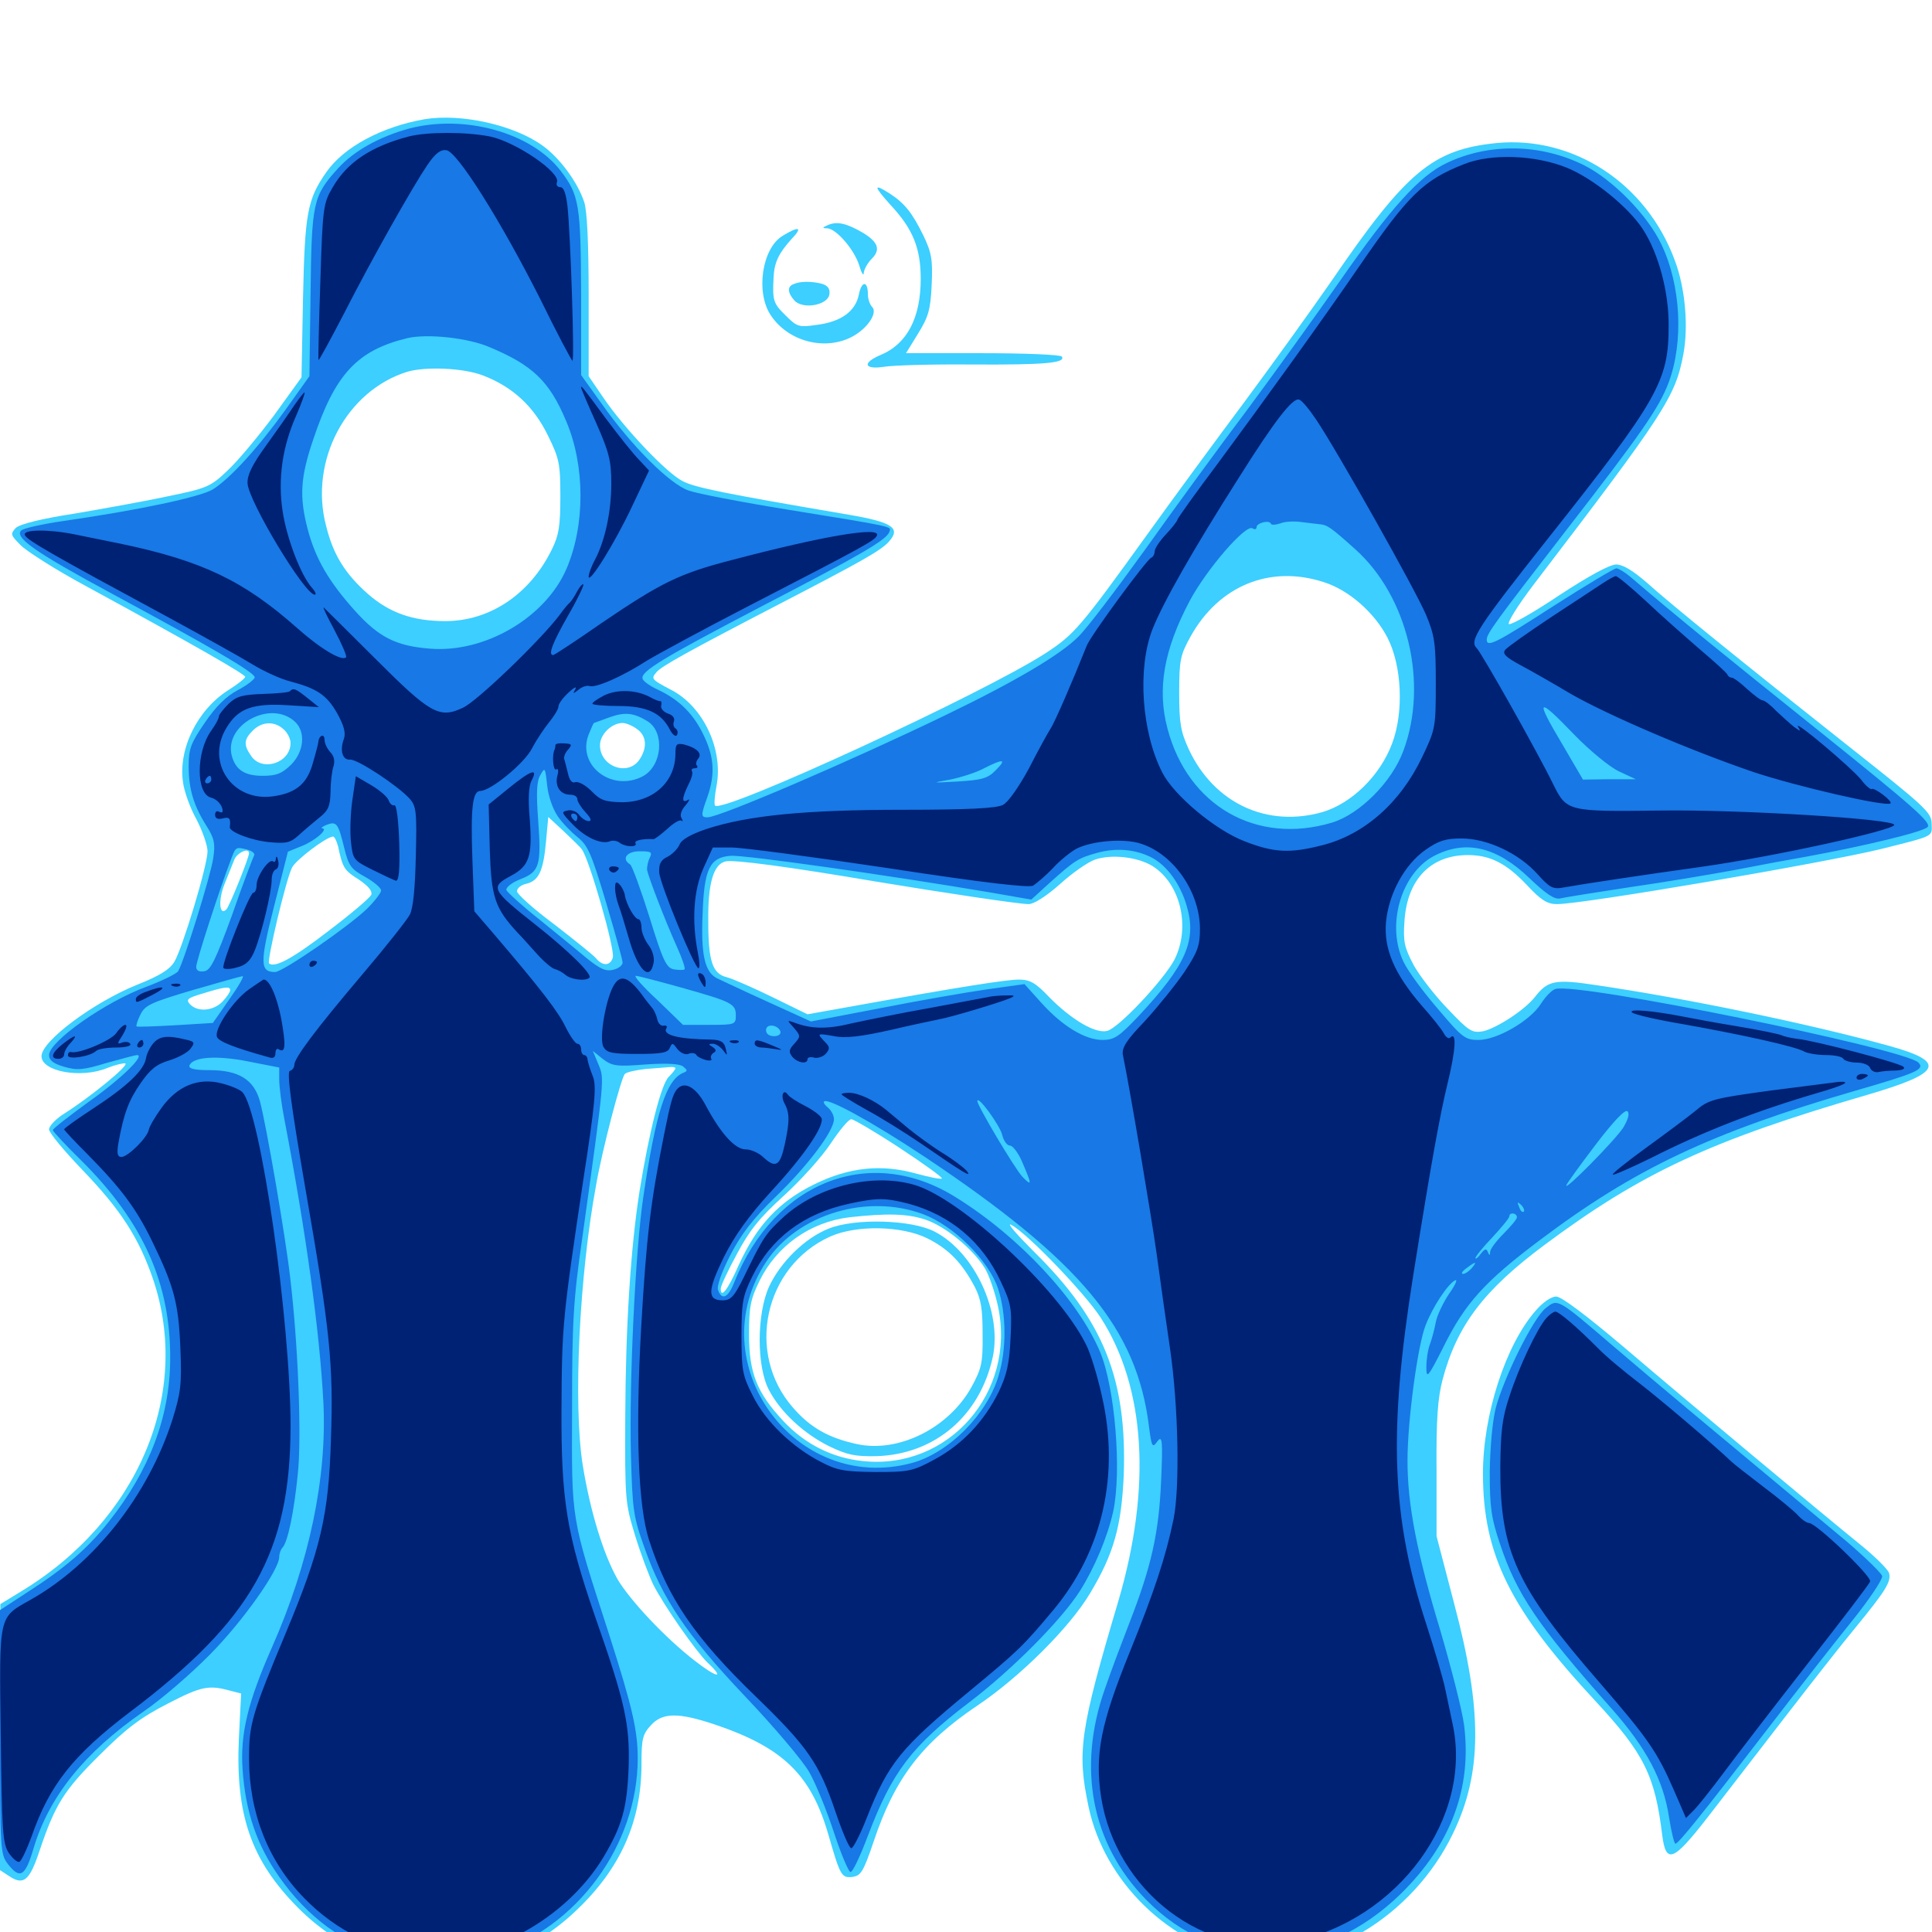 <svg xmlns="http://www.w3.org/2000/svg" viewBox="0 -1000 1000 1000">
	<path fill="#3ccfff" d="M219.727 -938.281C197.461 -934.375 177.93 -923.828 168.945 -910.938C158.984 -896.68 157.812 -889.648 156.836 -845.508L156.055 -804.688L141.797 -784.961C133.789 -774.219 123.047 -761.328 117.773 -756.445C108.984 -748.047 107.031 -747.266 87.109 -743.164C75.391 -740.625 53.516 -736.719 38.672 -734.18C20.898 -731.445 10.352 -728.711 8.203 -726.758C5.273 -723.633 5.469 -723.047 10.547 -717.969C13.477 -714.844 29.102 -704.883 45.508 -696.094C101.758 -665.43 126.953 -650.977 126.953 -649.609C126.758 -648.828 122.852 -645.703 118.164 -642.773C102.148 -632.617 92.188 -612.305 94.727 -595.117C95.312 -590.43 98.438 -581.641 101.758 -575.781C104.883 -569.727 107.422 -562.305 107.422 -559.375C107.422 -552.148 94.531 -509.375 90.234 -502.148C87.891 -498.242 82.617 -494.922 71.289 -490.43C48.438 -481.25 21.484 -461.133 21.484 -453.32C21.484 -445.312 42.188 -441.602 55.664 -447.266C59.57 -448.828 63.867 -449.805 64.844 -449.609C67.188 -448.828 47.07 -432.422 33.594 -423.828C29.102 -421.094 25.391 -417.188 25.391 -415.43C25.391 -413.672 33.203 -404.297 42.578 -394.531C62.5 -373.828 71.875 -359.375 79.297 -337.695C99.219 -278.516 71.484 -212.891 10.742 -176.172L0.195 -169.727L0 -100.977V-32.031L5.078 -28.711C12.305 -24.023 15.43 -26.758 20.508 -42.188C28.516 -66.016 33.203 -73.438 51.562 -91.602C65.625 -105.664 73.047 -111.133 87.109 -118.359C104.492 -127.344 108.203 -127.93 119.531 -124.805L124.805 -123.438L123.633 -99.805C121.875 -60.352 130.078 -36.914 154.297 -12.5C195.117 28.516 256.445 29.102 298.438 -11.328C321.289 -33.008 332.031 -57.422 332.031 -86.914C332.031 -100 332.617 -102.344 336.914 -107.031C342.969 -113.672 351.172 -113.672 369.922 -107.422C405.273 -95.508 419.727 -81.445 428.711 -50.586C434.961 -28.906 435.547 -27.93 441.211 -28.516C445.508 -29.102 446.875 -31.055 452.148 -46.68C463.086 -79.492 477.148 -97.852 505.859 -117.188C527.734 -131.836 553.711 -157.617 564.258 -175.391C576.562 -195.898 580.469 -210.156 581.641 -236.328C583.398 -286.133 571.289 -316.602 535.156 -352.148C526.172 -361.133 520.703 -367.383 523.438 -366.016C531.641 -361.719 561.523 -330.664 569.727 -317.969C592.969 -281.836 596.094 -230.078 578.906 -171.484C558.789 -103.711 557.422 -93.359 563.477 -64.648C571.68 -25.977 605.664 7.031 643.75 13.281C684.57 20.117 731.25 -7.617 752.148 -51.172C767.188 -82.227 767.383 -114.648 752.734 -169.727L743.555 -204.883V-239.062C743.359 -265.234 744.141 -276.172 746.68 -285.938C754.102 -313.867 767.969 -332.227 799.219 -355.469C849.805 -393.164 885.742 -409.766 966.797 -433.398C1005.469 -444.727 1007.812 -450.391 977.344 -458.789C936.328 -470.117 873.047 -483.203 826.562 -490.039C804.688 -493.359 801.172 -492.578 794.336 -483.789C789.062 -477.148 774.609 -467.773 767.578 -466.211C761.914 -465.234 760.352 -466.211 749.414 -477.734C742.773 -484.57 734.766 -494.922 731.641 -500.586C726.953 -509.57 726.172 -512.5 726.953 -523.242C728.32 -544.727 740.43 -557.422 759.766 -557.422C771.289 -557.422 779.688 -553.125 790.234 -541.992C797.656 -533.984 800.977 -532.031 805.859 -532.031C819.531 -532.031 942.969 -553.125 973.633 -560.547C1001.562 -567.578 1000 -566.797 999.805 -573.633C999.805 -579.492 996.484 -582.422 956.445 -614.062C902.148 -657.031 865.625 -686.523 852.148 -698.633C845.117 -704.688 840.039 -707.812 836.523 -707.812C833.203 -707.812 822.461 -701.953 807.227 -691.992C794.141 -683.203 782.422 -676.562 781.055 -676.953C779.883 -677.344 785.352 -686.328 794.141 -697.852C861.914 -786.523 867.188 -794.727 871.289 -816.602C874.023 -831.055 872.266 -851.172 866.797 -865.43C852.148 -905.078 814.453 -929.688 774.805 -925.977C741.602 -922.656 728.125 -911.523 689.258 -854.688C679.102 -840.039 659.18 -812.305 644.727 -792.773C630.273 -773.438 607.031 -741.797 593.164 -722.461C558.984 -675 555.859 -671.484 541.211 -661.914C508.594 -640.82 374.219 -578.906 370.117 -583.008C369.531 -583.594 369.922 -588.281 370.898 -593.359C374.414 -612.109 364.062 -634.18 347.656 -642.773C336.914 -648.438 336.914 -648.633 339.844 -652.148C342.578 -655.273 355.859 -662.695 403.32 -687.305C445.508 -709.18 456.055 -715.039 460.156 -719.727C466.406 -726.758 461.914 -729.688 439.258 -733.594C375 -744.531 359.57 -747.656 353.32 -750.977C345.117 -755.078 323.047 -778.32 312.305 -794.141L304.688 -805.273V-847.07C304.688 -873.633 303.906 -891.211 302.344 -895.508C299.023 -905.664 289.648 -918.359 280.859 -924.609C266.016 -935.352 238.672 -941.406 219.727 -938.281ZM250 -805.664C265.234 -799.805 276.172 -789.844 283.594 -774.609C289.453 -762.695 290.039 -760.156 290.039 -742.969C290.039 -727.734 289.258 -722.852 285.547 -715.43C274.219 -692.383 253.516 -678.516 230.469 -678.516C213.672 -678.516 201.562 -682.812 190.43 -692.578C178.516 -703.125 172.461 -712.891 168.75 -727.93C159.961 -761.523 179.297 -797.852 210.938 -807.617C220.508 -810.352 239.844 -809.57 250 -805.664ZM685.352 -698.633C698.242 -694.531 711.523 -682.812 718.164 -669.922C725.586 -655.469 726.758 -631.445 720.508 -615.039C714.258 -598.438 699.609 -584.18 684.57 -579.688C655.859 -571.484 628.516 -584.18 615.43 -611.914C611.133 -621.289 610.352 -625.391 610.352 -641.406C610.352 -658.398 610.938 -660.938 616.211 -670.508C630.859 -696.875 657.422 -707.812 685.352 -698.633ZM146.875 -622.461C148.828 -620.703 150.391 -617.578 150.391 -615.43C150.391 -605.078 135.742 -600.391 130.078 -608.594C125.977 -614.453 126.172 -617.188 130.859 -621.875C135.547 -626.562 141.992 -626.953 146.875 -622.461ZM329.688 -622.656C334.766 -619.141 335.156 -612.891 330.859 -606.641C324.805 -598.047 310.547 -603.32 310.547 -614.258C310.547 -619.922 316.602 -625.781 322.266 -625.781C324.023 -625.781 327.344 -624.414 329.688 -622.656ZM301.172 -560.352C304.883 -555.664 318.555 -508.203 317.188 -504.297C315.82 -500 311.914 -499.805 308.398 -504.102C306.836 -505.859 297.07 -513.672 286.719 -521.68C276.172 -529.492 267.578 -537.305 267.578 -538.672C267.578 -540.234 269.727 -541.992 272.461 -542.578C278.906 -544.141 281.25 -549.219 282.617 -564.453L283.789 -577.148L291.797 -569.727C296.094 -565.625 300.391 -561.523 301.172 -560.352ZM175 -561.914C177.344 -550.586 178.32 -549.414 185.742 -544.727C190.625 -541.406 192.773 -538.867 192.188 -536.914C191.602 -535.352 181.641 -526.953 170.312 -518.359C151.367 -503.711 141.992 -498.828 139.258 -501.367C138.086 -502.734 148.047 -544.922 151.172 -550.977C153.125 -554.883 168.555 -566.602 172.266 -566.992C173.047 -567.188 174.219 -564.844 175 -561.914ZM128.906 -558.398C128.906 -556.055 118.75 -530.859 117.188 -529.297C113.477 -525.586 112.891 -534.18 116.211 -542.383C117.969 -546.875 120.312 -552.539 121.289 -555.078C122.656 -558.594 128.906 -561.523 128.906 -558.398ZM596.484 -551.758C611.133 -542.578 616.406 -519.922 607.812 -503.125C602.148 -492.578 578.906 -467.773 573.047 -466.406C566.992 -464.844 554.492 -472.266 542.969 -483.984C535.938 -491.406 533.008 -492.969 527.344 -492.969C520.898 -492.969 496.094 -489.062 441.992 -479.297L417.969 -475L400 -483.789C390.039 -488.672 379.297 -493.359 376.367 -494.141C368.75 -495.898 366.602 -502.344 366.602 -523.438C366.406 -542.969 369.336 -552.539 375.391 -554.102C379.297 -555.273 409.375 -551.172 453.125 -543.75C488.477 -537.891 527.539 -532.031 532.422 -532.031C535.156 -532.031 541.602 -536.133 548.633 -542.383C555.078 -548.242 563.281 -553.906 566.797 -555.078C575.391 -558.008 588.867 -556.445 596.484 -551.758ZM119.141 -487.5C119.141 -486.523 117.383 -483.984 115.234 -481.641C110.547 -476.758 102.539 -475.977 98.438 -480.078C96.094 -482.617 96.875 -483.398 104.883 -485.742C116.211 -489.258 119.141 -489.648 119.141 -487.5ZM349.609 -447.07C349.609 -446.484 348.047 -444.531 346.094 -442.578C342.188 -438.672 335.938 -413.867 331.055 -383.594C326.367 -353.711 323.828 -313.477 323.633 -266.406C323.438 -223.633 323.633 -221.875 328.711 -205.273C331.641 -195.703 335.938 -184.375 338.086 -179.883C343.75 -168.75 360.352 -145.117 366.211 -139.453C375.586 -130.664 371.094 -131.445 359.57 -140.43C343.945 -152.539 326.172 -171.68 319.727 -182.422C312.305 -195.508 305.469 -217.773 301.562 -241.992C296.68 -273.438 299.805 -339.648 308.594 -386.914C311.719 -404.883 321.484 -442.188 323.438 -444.141C324.414 -445.117 329.102 -446.094 333.984 -446.68C338.867 -447.07 344.336 -447.461 346.289 -447.656C348.047 -447.852 349.609 -447.656 349.609 -447.07ZM465.625 -405.859C478.125 -397.656 488.086 -390.43 487.5 -390.039C487.109 -389.453 481.445 -390.625 474.805 -392.383C456.445 -397.656 439.453 -395.898 421.289 -386.914C403.125 -377.93 391.797 -365.82 382.422 -345.312C376.562 -332.031 373.047 -327.734 373.047 -333.008C373.047 -334.375 376.758 -342.383 381.445 -350.977C387.891 -363.086 393.164 -369.727 405.664 -381.055C414.453 -389.062 425.391 -401.172 429.883 -408.008C434.57 -415.039 439.258 -420.703 440.625 -420.703C441.797 -420.703 453.125 -414.062 465.625 -405.859ZM478.906 -368.75C489.062 -365.43 503.516 -353.711 509.766 -343.555C511.914 -340.039 515.039 -331.055 516.602 -323.633C525.977 -279.297 491.016 -239.062 446.68 -243.75C430.859 -245.312 416.602 -252.539 405.469 -264.453C391.797 -279.102 387.695 -289.258 387.695 -309.375C387.695 -323.633 388.477 -327.539 393.164 -337.109C402.148 -355.273 419.336 -367.383 439.453 -369.922C458.984 -372.07 469.531 -371.875 478.906 -368.75ZM428.906 -364.062C416.602 -359.18 403.906 -346.68 398.047 -333.984C391.602 -319.727 391.602 -292.578 398.047 -280.469C404.102 -268.945 416.211 -257.812 429.297 -251.367C438.672 -246.875 442.578 -246.094 453.711 -246.289C483.984 -247.266 507.227 -267.188 513.867 -297.656C518.75 -320.898 504.492 -351.758 483.789 -362.5C471.875 -368.75 442.383 -369.531 428.906 -364.062ZM480.078 -358.984C491.016 -353.516 497.852 -346.484 504.492 -333.984C507.812 -327.539 508.594 -322.461 508.594 -309.375C508.789 -294.531 508.008 -291.602 502.93 -282.227C491.211 -260.938 465.234 -247.852 443.555 -252.539C429.102 -255.664 419.531 -260.938 410.547 -271.289C385.742 -299.414 395.508 -344.531 429.688 -359.961C443.164 -366.016 466.797 -365.625 480.078 -358.984ZM460.742 -894.141C472.461 -881.641 476.562 -871.68 476.562 -855.664C476.562 -835.547 469.531 -821.875 455.664 -816.211C446.094 -812.109 447.266 -808.594 457.617 -810.156C462.109 -810.938 482.617 -811.523 503.32 -811.328C540.82 -811.133 551.758 -812.109 549.609 -815.43C549.023 -816.406 530.664 -817.188 508.789 -817.188H468.945L475.195 -827.344C480.469 -835.938 481.641 -839.453 482.227 -852.539C482.812 -865.625 482.227 -869.141 477.93 -878.125C472.266 -889.648 468.359 -894.727 460.547 -899.805C451.953 -905.273 452.148 -903.711 460.742 -894.141ZM428.711 -883.594C425.586 -882.227 425.391 -881.836 428.125 -881.836C432.812 -881.641 441.992 -871.094 444.727 -862.695C445.898 -858.594 447.07 -856.836 447.07 -858.789C447.266 -860.547 449.023 -863.867 451.172 -866.016C455.859 -870.703 454.688 -874.609 446.68 -879.492C438.281 -884.375 433.398 -885.547 428.711 -883.594ZM405.078 -877.93C394.336 -871.484 391.016 -848.438 399.023 -836.719C408.008 -823.242 426.758 -818.359 440.82 -825.586C449.023 -829.883 454.492 -838.086 451.367 -841.211C450.195 -842.383 449.219 -845.312 449.219 -847.656C449.219 -854.883 445.898 -854.688 444.531 -847.461C442.773 -838.867 435.352 -833.398 422.656 -831.836C413.477 -830.469 412.5 -830.859 406.641 -836.719C400.195 -842.969 399.805 -844.531 400.391 -856.25C400.781 -864.453 403.125 -868.945 409.766 -876.367C415.625 -882.422 413.672 -883.203 405.078 -877.93ZM410.742 -852.93C407.422 -851.758 407.617 -848.438 411.133 -844.531C415.43 -839.648 428.516 -841.992 429.297 -847.656C429.688 -850.586 428.516 -852.148 425.391 -853.125C420.117 -854.492 414.062 -854.492 410.742 -852.93ZM794.922 -321.68C779.297 -303.906 767.578 -267.773 767.578 -237.305C767.578 -195.312 781.641 -166.992 825.977 -119.336C850.977 -92.383 856.641 -80.859 860.352 -50.195C862.305 -34.961 866.016 -36.328 884.18 -59.766C892.773 -70.898 910.547 -93.945 923.828 -111.133C937.109 -128.32 953.32 -149.023 959.961 -157.031C975.977 -176.562 979.102 -181.445 977.734 -185.938C976.953 -187.891 970.508 -194.336 963.281 -200.195C942.773 -216.797 873.242 -274.805 840.039 -303.125C821.094 -319.141 808.203 -328.906 805.469 -328.906C802.93 -328.906 798.633 -325.977 794.922 -321.68Z"/>
	<path fill="#1878e5" d="M211.523 -933.398C196.094 -929.102 183.203 -921.875 175 -912.891C161.914 -898.438 161.328 -895.312 160.742 -847.852L160.156 -805.273L148.047 -788.281C133.594 -768.164 119.141 -752.344 110.156 -746.68C103.711 -742.773 71.875 -735.938 32.422 -730.273C21.875 -728.711 12.109 -726.562 10.938 -725.391C7.422 -721.68 18.75 -713.867 58.203 -692.578C109.18 -665.039 131.836 -651.953 131.836 -649.414C131.836 -648.438 127.93 -645.312 123.047 -642.773C117.188 -639.648 111.719 -634.375 106.055 -625.977C98.828 -615.43 97.656 -612.5 97.656 -603.516C97.656 -591.602 100.195 -583.008 107.031 -572.266C110.938 -566.016 111.523 -563.281 110.352 -555.664C108.984 -546.484 95.117 -501.953 92.188 -497.266C91.211 -495.898 83.984 -492.383 75.781 -489.258C54.492 -481.445 25.391 -460.938 25.391 -453.906C25.391 -451.172 27.734 -449.414 33.203 -447.852C39.844 -445.898 42.969 -446.094 55.078 -449.805C62.891 -451.953 70.117 -453.906 70.898 -453.906C75.391 -453.906 62.5 -441.406 45.898 -429.688C35.742 -422.266 27.344 -415.82 27.344 -415.039C27.344 -414.453 33.984 -407.227 42.188 -399.219C74.219 -367.383 88.477 -335.352 88.086 -296.094C87.891 -266.602 77.344 -238.867 56.25 -212.305C45.117 -198.242 33.789 -188.477 14.062 -175.781L0 -166.602V-103.516C0 -42.578 0.195 -40.234 4.102 -35.156C10.352 -27.148 13.086 -28.711 17.383 -43.359C25.391 -70.117 43.75 -92.969 74.219 -114.062C83.398 -120.312 98.828 -133.594 108.789 -143.75C125.781 -160.938 144.531 -187.5 144.531 -194.141C144.531 -195.898 145.312 -198.047 146.289 -199.023C149.023 -202.148 152.148 -217.383 154.102 -236.719C156.25 -255.859 154.297 -304.297 150.195 -338.672C147.852 -359.57 137.891 -417.383 134.57 -429.883C131.445 -441.211 123.633 -446.094 108.398 -446.094C100.586 -446.094 97.656 -446.875 98.047 -448.438C99.609 -452.93 111.914 -453.906 128.516 -450.586L144.531 -447.461V-441.211C144.531 -437.5 145.703 -428.125 147.266 -420.312C158.398 -362.109 165.43 -311.133 167.383 -274.219C169.336 -235.352 160.156 -191.211 140.82 -147.461C128.32 -119.141 124.219 -102.539 125.586 -83.789C127.148 -61.914 133.008 -44.922 144.531 -28.516C159.18 -7.617 178.32 6.445 200.195 12.109C215.039 16.211 241.406 15.625 256.25 10.938C298.633 -2.148 330.078 -45.117 330.078 -89.844C330.078 -104.297 327.344 -116.211 315.43 -153.516C295.312 -215.82 295.898 -211.719 296.094 -270.312C296.094 -315.43 296.68 -326.758 301.367 -359.18C313.086 -443.359 312.891 -441.406 309.766 -449.023L306.836 -456.055L311.914 -451.953C316.797 -448.242 318.945 -447.852 333.984 -449.023C344.922 -449.805 351.562 -449.414 353.516 -448.047C355.859 -446.094 356.055 -445.703 353.711 -444.727C344.922 -441.211 339.453 -424.414 333.008 -380.664C328.906 -353.516 325.586 -284.18 326.562 -247.266C327.344 -218.945 327.734 -215.234 333.398 -199.414C342.969 -172.07 355.078 -154.297 385.742 -121.875C400.781 -106.055 415.82 -88.281 418.945 -82.617C422.266 -76.758 427.93 -62.891 431.641 -51.562C435.352 -40.234 439.258 -31.055 440.234 -31.055C441.406 -31.055 445.312 -39.453 449.219 -49.805C461.719 -82.812 471.68 -96.094 501.758 -118.945C523.828 -135.742 549.414 -161.523 558.984 -176.562C566.602 -188.672 573.242 -204.492 576.172 -217.578C580.664 -238.477 577.148 -281.836 569.336 -300.391C558.008 -327.148 527.539 -359.961 494.727 -380.273C450.781 -407.812 401.172 -388.867 380.078 -336.328C376.953 -328.32 373.633 -326.758 371.68 -332.227C370.898 -334.18 373.438 -341.406 377.93 -350.195C383.594 -361.133 389.648 -369.141 401.562 -380.664C418.359 -396.875 431.641 -414.648 431.641 -420.703C431.641 -422.656 430.273 -425.195 428.711 -426.562C426.953 -427.93 425.977 -429.492 426.562 -429.883C428.516 -431.836 451.367 -419.336 478.711 -401.172C559.375 -347.266 588.477 -312.5 594.727 -261.523C596.094 -250.977 596.484 -250.391 599.023 -253.906C601.562 -257.227 601.953 -254.883 600.977 -233.203C599.805 -206.25 595.898 -189.062 584.57 -159.961C580.859 -150.391 575 -134.961 571.875 -125.781C557.422 -84.766 565.039 -45.703 592.969 -16.992C630.273 21.289 684.57 19.922 725.195 -19.922C750.977 -45.312 761.914 -74.609 757.812 -107.031C756.836 -114.648 751.172 -136.719 745.508 -156.055C733.398 -196.094 728.516 -221.094 728.516 -243.945C728.516 -264.648 733.789 -303.711 737.891 -314.062C741.602 -323.633 749.219 -335.156 753.125 -337.305C754.688 -338.086 753.32 -334.961 750 -330.273C746.875 -325.586 743.75 -318.945 743.164 -315.625C742.578 -312.305 741.211 -307.227 740.234 -304.492C739.062 -301.562 738.281 -296.289 738.281 -292.383C738.281 -286.133 739.062 -286.914 747.07 -302.734C758.203 -325.391 768.75 -336.914 796.875 -358.008C846.094 -395.117 885.547 -413.672 959.961 -435.352C991.797 -444.531 996.484 -446.484 992.969 -450C985.742 -457.227 816.016 -491.797 805.078 -488.086C803.125 -487.5 799.805 -483.984 797.461 -480.273C791.797 -471.484 774.805 -461.719 765.234 -461.719C758.398 -461.719 756.836 -462.891 744.141 -477.93C736.523 -486.719 728.711 -497.461 726.562 -501.953C717.383 -520.703 725 -547.656 741.992 -556.836C758.594 -565.625 774.805 -561.719 791.797 -545.312C800.391 -537.109 804.688 -534.375 807.422 -534.961C809.766 -535.547 825.977 -538.086 843.75 -540.82C861.523 -543.359 885.742 -547.461 897.461 -549.609C909.375 -551.953 926.172 -555.078 935.156 -556.641C965.039 -562.109 995.117 -569.336 997.656 -571.875C1000 -574.023 990.43 -582.422 941.016 -622.07C890.039 -662.891 869.336 -679.688 843.945 -701.367C841.211 -703.711 837.891 -705.664 836.719 -705.859C835.547 -705.859 820.898 -697.07 804.102 -686.328C774.414 -667.188 769.531 -664.648 769.531 -668.945C769.531 -672.07 774.023 -678.125 810.547 -725.391C849.609 -775.781 858.594 -788.672 863.672 -801.953C871.484 -822.852 870.117 -852.148 859.961 -873.438C852.93 -888.477 834.766 -907.031 819.922 -914.453C797.656 -925.586 770.898 -926.172 748.828 -915.625C734.766 -908.984 720.117 -892.773 693.359 -854.297C681.25 -836.914 659.766 -807.031 645.703 -788.086C631.445 -769.141 607.617 -736.523 592.773 -715.625C577.734 -694.727 562.305 -674.414 558.203 -670.508C549.219 -661.328 525.586 -647.266 489.062 -629.688C440.625 -606.25 372.461 -576.953 366.211 -576.953C362.695 -576.953 362.695 -577.93 366.211 -587.695C370.117 -599.023 369.727 -607.812 364.453 -618.945C359.18 -630.273 351.953 -637.5 341.016 -642.773C336.719 -644.727 333.008 -647.266 332.617 -648.633C331.25 -652.344 342.969 -659.375 394.531 -686.328C445.703 -712.891 459.18 -720.703 460.352 -724.805C461.328 -727.539 463.672 -727.148 408.203 -736.133C383.984 -740.039 360.742 -744.531 356.445 -746.094C346.68 -749.414 326.953 -769.141 311.719 -790.625L300.781 -805.859V-848.242C300.586 -893.75 299.805 -899.023 290.234 -911.523C275 -931.445 240.234 -941.016 211.523 -933.398ZM252.93 -820.508C275.586 -811.133 284.375 -802.734 292.969 -782.227C302.93 -758.984 302.93 -728.125 293.164 -705.469C282.227 -680.273 250.977 -661.914 222.461 -664.258C205.078 -665.625 196.094 -670.117 183.789 -683.789C170.117 -699.023 163.281 -710.742 159.18 -726.367C154.883 -742.969 155.469 -752.93 162.109 -772.461C173.438 -806.445 184.961 -818.75 210.938 -825C221.094 -827.344 241.797 -825.195 252.93 -820.508ZM662.695 -729.102C665.039 -730.078 669.727 -730.273 672.852 -729.883C676.172 -729.492 680.469 -728.906 682.617 -728.711C687.109 -728.32 688.477 -727.344 701.367 -715.82C728.711 -691.406 739.453 -646.289 726.367 -611.328C720.508 -595.312 703.711 -578.516 689.453 -574.219C650.391 -562.5 614.844 -582.812 604.297 -622.852C598.828 -643.164 602.344 -663.672 615.82 -689.062C624.609 -705.469 644.727 -728.711 648.242 -726.562C649.414 -725.781 650.391 -725.977 650.391 -727.148C650.391 -729.297 657.031 -731.055 657.812 -728.906C658.203 -728.125 660.352 -728.32 662.695 -729.102ZM815.234 -619.336C822.852 -611.523 833.008 -603.125 837.891 -600.781L846.68 -596.68H833.008L819.336 -596.484L809.18 -613.867C794.141 -639.062 795.312 -640.039 815.234 -619.336ZM152.539 -626.562C158.398 -621.289 157.422 -610.938 150.586 -604.102C145.898 -599.609 143.164 -598.438 135.938 -598.438C126.562 -598.438 121.875 -601.562 119.922 -608.984C116.016 -625 140.039 -637.891 152.539 -626.562ZM335.352 -626.562C344.141 -620.898 342.773 -603.711 332.812 -598.242C316.602 -589.648 298.047 -604.102 304.883 -620.312C306.055 -623.242 307.227 -625.781 307.422 -625.781C307.422 -625.781 311.133 -627.148 315.43 -628.711C323.633 -631.641 328.125 -631.055 335.352 -626.562ZM515.43 -601.367C511.328 -597.07 508.203 -596.289 495.898 -595.508C481.836 -594.727 481.836 -594.727 491.797 -596.484C497.461 -597.656 505.469 -600.195 509.375 -602.344C519.336 -607.422 521.289 -607.227 515.43 -601.367ZM288.672 -577.539C291.016 -574.023 295.898 -569.141 299.023 -566.602C304.297 -562.5 306.25 -557.812 313.672 -533.008C318.359 -517.188 322.266 -503.125 322.266 -501.758C322.266 -500.391 320.117 -498.633 317.383 -498.047C313.477 -497.07 310.547 -498.438 303.125 -504.492C298.047 -508.789 286.914 -517.773 278.516 -524.609C269.922 -531.445 262.695 -538.086 262.109 -539.258C261.719 -540.625 264.844 -543.164 269.336 -544.922C279.297 -548.828 280.273 -551.953 278.516 -575.977C277.539 -589.453 277.734 -595.508 279.688 -598.828C282.031 -603.125 282.227 -602.734 283.203 -593.555C283.789 -587.891 286.133 -581.25 288.672 -577.539ZM178.125 -561.328C180.469 -551.758 181.641 -550.195 189.062 -546.094C193.555 -543.555 197.266 -540.43 197.266 -539.062C197.266 -537.891 193.945 -533.594 190.039 -529.688C180.078 -520.117 146.289 -496.875 142.383 -496.875C134.57 -496.875 134.375 -501.367 141.797 -530.664L149.023 -559.18L156.25 -562.109C163.086 -564.844 170.117 -570.898 166.797 -571.289C165.82 -571.289 166.797 -572.07 168.945 -573.047C174.219 -575 175 -574.023 178.125 -561.328ZM128.32 -560.156C130.859 -559.375 132.227 -558.008 131.445 -557.031C130.859 -555.859 125.586 -542.188 120.117 -526.367C111.523 -502.93 108.984 -497.656 105.664 -497.266C102.93 -496.875 101.562 -497.656 101.562 -499.609C101.562 -502.539 113.867 -540.43 119.531 -555.078C122.07 -561.914 122.07 -561.719 128.32 -560.156ZM595.898 -556.25C603.906 -552.148 610.938 -542.578 614.258 -531.055C619.531 -513.281 613.867 -500.391 589.453 -474.219C579.297 -463.477 576.758 -461.719 570.703 -461.719C561.719 -461.719 550 -468.75 539.062 -480.859L530.273 -490.625L510.742 -487.891C500 -486.328 475.195 -482.031 455.469 -478.125L419.727 -471.289L397.852 -481.25C385.742 -486.719 373.828 -492.383 371.289 -493.555C364.844 -496.68 362.695 -505.664 363.672 -527.148C364.453 -550.195 367.383 -556.25 378.125 -557.031C385.156 -557.617 460.547 -546.875 512.5 -538.086L533.789 -534.375L542.773 -542.578C556.25 -554.688 558.008 -555.859 567.969 -558.594C577.93 -561.328 587.695 -560.352 595.898 -556.25ZM336.328 -556.055C335.352 -554.102 334.766 -551.172 334.961 -549.609C335.742 -545.703 344.141 -523.828 350.195 -510.352C352.93 -504.297 354.883 -498.828 354.297 -498.242C353.906 -497.852 351.367 -497.852 348.828 -498.242C344.922 -499.023 343.164 -502.539 336.133 -525.391C331.641 -539.648 327.148 -551.953 326.172 -552.539C321.484 -555.469 324.414 -559.375 331.055 -559.375C337.109 -559.375 337.695 -558.984 336.328 -556.055ZM118.75 -482.812L110.156 -470.508L90.82 -469.336C80.078 -468.75 70.898 -468.359 70.703 -468.75C70.312 -468.945 71.094 -471.68 72.656 -474.805C75 -479.688 77.93 -481.055 99.609 -487.5C113.086 -491.406 124.805 -494.727 125.586 -494.727C126.562 -494.922 123.438 -489.453 118.75 -482.812ZM352.539 -488.867C378.906 -481.445 380.859 -480.469 380.859 -474.414C380.859 -469.727 380.469 -469.531 367.188 -469.531H353.516L340.43 -482.227C333.008 -489.062 327.93 -494.727 329.102 -494.922C330.078 -494.922 340.625 -492.188 352.539 -488.867ZM56.641 -470.508C56.641 -472.656 53.125 -471.289 50.586 -468.164C48.047 -465.234 48.242 -465.234 52.344 -467.383C54.688 -468.555 56.641 -470.117 56.641 -470.508ZM403.906 -466.211C404.297 -464.648 402.93 -463.672 400.586 -463.672C398.242 -463.672 396.484 -464.844 396.484 -466.797C396.484 -470.312 402.539 -469.727 403.906 -466.211ZM518.75 -412.5C519.531 -409.375 521.289 -407.031 522.852 -407.031C524.219 -407.031 527.344 -402.93 529.297 -398.047C534.18 -386.719 534.18 -385.742 529.102 -391.016C525 -395.508 505.859 -427.734 505.859 -430.078C506.055 -433.398 517.773 -417.188 518.75 -412.5ZM840.234 -416.406C836.133 -409.961 809.375 -382.812 810.742 -386.523C811.133 -387.695 817.969 -397.07 825.977 -407.617C835.352 -419.922 841.211 -425.977 842.383 -424.805C843.555 -423.633 842.773 -420.703 840.234 -416.406ZM788.672 -372.852C788.086 -372.266 786.914 -373.242 786.328 -375.195C785.156 -377.93 785.352 -378.125 787.305 -376.367C788.672 -375 789.258 -373.438 788.672 -372.852ZM477.93 -371.484C493.555 -365.625 511.719 -347.656 516.602 -333.008C520.898 -319.922 521.094 -301.758 516.797 -287.695C510.938 -267.969 491.211 -248.047 472.07 -242.773C411.328 -226.367 361.914 -294.727 396.68 -347.07C412.891 -371.484 448.828 -382.422 477.93 -371.484ZM785.156 -369.922C785.156 -368.945 782.031 -365.234 778.32 -361.523C774.609 -357.812 771.484 -353.711 771.289 -352.148C771.289 -350 770.898 -350 770.117 -351.953C769.336 -353.906 768.555 -353.711 766.406 -350.977C765.039 -349.023 763.672 -348.047 763.672 -348.828C763.672 -349.609 767.578 -354.492 772.461 -359.57C777.148 -364.648 781.25 -369.531 781.25 -370.508C781.25 -372.656 785.156 -372.266 785.156 -369.922ZM761.719 -343.555C760.352 -341.992 758.398 -340.625 757.227 -340.625C756.055 -340.625 756.836 -341.992 758.984 -343.555C763.867 -347.266 764.844 -347.266 761.719 -343.555ZM800 -322.852C793.75 -317.969 778.516 -287.305 774.219 -271.289C772.461 -264.258 771.289 -250.977 771.094 -238.086C771.094 -219.727 771.875 -214.258 776.367 -200.977C784.961 -175 795.703 -158.984 833.984 -115.82C852.148 -95.312 860.938 -78.711 863.867 -59.57C865.039 -51.953 866.602 -45.703 867.188 -45.703C868.75 -45.703 880.664 -60.547 915.039 -105.273C929.883 -124.609 949.414 -149.609 958.398 -160.742C967.383 -171.875 974.414 -182.422 974.219 -184.18C973.828 -185.742 965.625 -193.75 956.055 -201.953C890.82 -256.25 855.664 -285.547 835.156 -303.125C805.664 -328.32 806.445 -327.93 800 -322.852Z"/>
	<path fill="#002274" d="M211.328 -929.297C192.188 -924.219 179.688 -916.016 172.266 -903.125C167.383 -894.922 166.992 -892.969 165.82 -854.297C165.039 -832.227 164.648 -814.062 164.844 -813.672C165.234 -813.477 170.898 -824.023 177.734 -837.109C192.773 -866.602 213.477 -903.125 221.094 -914.453C225.391 -920.703 227.93 -922.656 231.055 -922.266C236.719 -921.484 259.18 -885.742 279.688 -845.117C288.281 -827.539 295.898 -813.281 296.289 -813.281C297.461 -813.281 295.312 -878.125 293.75 -892.969C292.969 -899.805 291.797 -903.125 290.039 -903.125C288.477 -903.125 287.695 -904.297 288.281 -905.664C290.234 -910.742 267.188 -926.367 253.906 -929.297C241.211 -931.836 221.094 -931.836 211.328 -929.297ZM757.812 -915.039C736.914 -906.836 729.102 -899.414 703.516 -862.109C684.766 -834.766 654.492 -792.773 630.664 -760.547C618.945 -744.922 609.375 -731.641 609.375 -730.859C609.18 -730.078 606.641 -726.758 603.32 -723.242C600.195 -719.922 597.656 -716.016 597.656 -714.648C597.656 -713.281 596.875 -711.719 595.898 -711.328C593.555 -710.547 564.453 -670.898 562.5 -665.82C555.273 -647.656 545.898 -625.977 543.75 -622.852C542.383 -620.703 537.305 -611.523 532.617 -602.344C527.539 -592.969 521.875 -584.766 519.141 -583.398C516.016 -581.641 501.172 -580.859 467.578 -580.859C416.602 -580.859 387.109 -577.93 365.625 -570.898C357.617 -568.164 352.734 -565.43 351.758 -562.891C350.977 -560.938 348.242 -558.008 345.703 -556.641C341.992 -554.883 341.016 -552.93 341.211 -548.438C341.602 -542.383 359.57 -498.828 361.523 -498.828C362.305 -498.828 362.109 -502.539 361.133 -507.227C358.008 -523.438 358.984 -539.062 364.062 -550.586L368.945 -561.328H378.906C384.18 -561.328 420.898 -556.445 460.156 -550.586C509.766 -542.969 532.422 -540.43 534.766 -541.602C536.523 -542.773 541.211 -546.68 544.922 -550.586C548.633 -554.688 554.297 -559.18 557.227 -560.742C565.43 -564.844 582.031 -566.211 590.625 -563.281C607.617 -557.812 621.094 -538.086 621.094 -519.141C621.094 -510.547 619.922 -507.227 612.891 -496.68C608.203 -489.844 599.023 -478.516 592.383 -471.289C582.617 -461.133 580.469 -457.422 581.25 -453.711C584.961 -435.742 595.898 -370.703 598.633 -351.367C600.391 -338.477 603.516 -316.016 605.664 -301.562C609.961 -271.875 610.742 -229.883 607.422 -213.672C603.32 -193.75 597.266 -175.781 584.766 -144.922C569.727 -107.812 566.602 -91.992 569.922 -69.922C577.539 -20.898 624.023 14.258 668.945 5.078C723.633 -6.055 762.695 -59.375 751.758 -108.203C750.781 -113.086 749.023 -120.898 748.047 -125.781C747.07 -130.664 742.773 -145.312 738.477 -158.594C720.117 -214.648 718.555 -258.594 731.445 -339.648C740.82 -398.438 745.312 -423.047 749.219 -439.062C753.516 -456.641 754.102 -466.406 750.586 -462.891C749.805 -462.109 748.242 -463.281 747.266 -465.234C746.094 -467.383 740.82 -474.023 735.547 -479.883C721.68 -496.094 716.211 -508.789 717.383 -522.656C718.75 -537.305 726.953 -552.539 737.891 -560.156C744.531 -564.844 748.242 -566.016 756.445 -566.016C769.727 -566.016 786.133 -558.398 795.898 -547.461C802.148 -540.43 803.906 -539.648 809.18 -540.625C818.945 -542.383 850 -547.07 880.859 -551.367C918.359 -556.641 980.469 -570.312 980.469 -573.047C980.469 -576.172 899.805 -581.055 859.375 -580.469C811.523 -579.883 810.938 -579.883 803.906 -594.141C795.898 -610.547 766.992 -661.914 764.258 -664.648C760.352 -668.359 765.039 -675.586 800.781 -720.703C858.398 -793.359 863.672 -802.734 863.672 -831.25C863.867 -848.828 858.398 -868.945 850.391 -881.25C842.969 -892.773 824.414 -907.812 810.742 -913.281C794.727 -919.727 771.875 -920.703 757.812 -915.039ZM681.25 -782.812C692.383 -766.211 732.812 -694.336 738.086 -681.836C742.578 -671.094 743.164 -667.188 743.164 -646.289C743.164 -623.438 742.969 -622.461 736.133 -608.203C724.805 -584.375 706.055 -567.969 684.375 -562.5C667.578 -558.203 659.375 -558.594 643.945 -564.648C628.906 -570.508 607.617 -588.281 601.562 -600.195C590.82 -621.289 588.672 -654.102 596.484 -674.219C601.953 -688.086 617.383 -715.234 641.211 -752.734C659.766 -782.227 669.141 -794.336 672.461 -793.164C673.828 -792.773 677.734 -788.086 681.25 -782.812ZM300.781 -799.414C300.781 -798.828 304.297 -790.625 308.594 -781.055C315.234 -766.016 316.406 -761.523 316.406 -749.805C316.406 -735.352 313.281 -720.508 308.008 -710.352C306.055 -706.836 304.688 -702.93 304.688 -701.562C304.688 -697.266 318.164 -718.75 327.148 -737.891L335.938 -756.445L330.859 -761.914C327.93 -764.844 320.312 -774.414 313.867 -783.008C301.172 -800.195 300.781 -800.586 300.781 -799.414ZM152.344 -790.234C149.805 -786.328 143.164 -776.953 137.695 -769.336C130.469 -759.375 127.93 -754.102 128.125 -749.805C128.711 -740.43 157.617 -692.383 162.891 -692.188C163.867 -692.188 163.281 -693.75 161.523 -695.703C155.859 -701.953 148.438 -721.094 146.289 -735.352C143.75 -751.953 146.094 -768.945 153.516 -785.352C156.055 -791.406 158.008 -796.484 157.617 -796.875C157.422 -797.07 155.078 -794.141 152.344 -790.234ZM12.891 -723.047C13.672 -720.508 28.516 -712.109 87.5 -680.273C105.078 -670.703 124.414 -659.961 130.469 -656.25C136.523 -652.539 145.508 -648.438 150.391 -647.266C164.258 -643.555 169.141 -640.234 174.609 -630.664C178.125 -624.219 179.102 -620.508 177.93 -617.383C175.781 -611.328 177.344 -606.445 181.25 -606.836C185.156 -607.031 205.859 -593.359 211.914 -586.719C215.43 -582.812 215.82 -580.078 215.234 -557.031C214.844 -540.039 213.867 -529.883 212.109 -526.562C210.547 -523.633 199.414 -509.57 187.109 -495.117C163.281 -466.992 152.344 -452.344 152.344 -448.828C152.344 -447.461 151.367 -446.094 150 -445.703C148.438 -445.117 150.586 -428.32 157.812 -386.328C170.898 -311.133 172.656 -293.945 171.289 -254.688C170.117 -215.82 166.016 -198.047 148.047 -155.078C130.273 -112.5 128.906 -107.617 128.906 -89.844C128.906 -61.719 138.867 -36.523 157.422 -17.578C174.414 -0.195 194.922 9.57 219.531 12.109C252.734 15.43 292.969 -6.641 312.305 -38.672C322.07 -55.078 324.609 -64.258 325.391 -85.742C325.977 -107.617 323.633 -118.75 307.812 -163.867C293.359 -206.055 290.43 -223.438 290.625 -270.312C290.82 -314.258 291.211 -317.578 301.758 -388.281C308.203 -429.883 308.789 -437.891 306.836 -442.969C305.469 -446.289 304.297 -450.195 304.102 -451.562C304.102 -452.734 303.32 -453.906 302.344 -453.906C301.562 -453.906 300.781 -455.273 300.781 -456.836C300.781 -458.398 300 -459.766 298.828 -459.766C297.852 -459.766 295.117 -463.672 292.773 -468.359C289.062 -476.172 280.273 -487.695 255.078 -517.188L245.508 -528.32L244.531 -554.492C243.555 -581.836 244.531 -590.625 248.633 -590.625C253.906 -590.625 271.484 -604.883 275.391 -612.695C277.734 -617.188 281.836 -623.242 284.375 -626.367C286.914 -629.492 289.062 -633.008 289.062 -634.375C289.062 -635.742 291.406 -638.867 294.336 -641.602C297.07 -644.141 298.633 -644.922 297.852 -643.359C296.289 -640.82 296.68 -640.82 299.414 -642.969C301.172 -644.531 303.711 -645.312 305.078 -644.922C308.203 -643.75 322.07 -649.805 334.766 -658.008C340.234 -661.328 363.672 -674.023 386.719 -685.938C448.438 -717.773 452.93 -720.312 453.906 -722.852C455.859 -727.539 427.148 -722.852 378.906 -710.156C351.562 -703.125 342.188 -698.438 311.133 -677.344C298.242 -668.359 286.914 -660.938 286.328 -660.938C283.594 -660.938 285.742 -666.797 293.945 -681.25C298.828 -689.648 302.344 -697.07 301.953 -697.461C301.562 -698.047 300 -696.289 298.633 -693.75C297.461 -691.406 295.703 -688.867 295.117 -688.281C294.336 -687.695 291.797 -684.766 289.453 -681.445C279.688 -668.555 246.68 -636.719 239.453 -633.594C227.344 -627.93 222.656 -630.664 194.336 -658.984C180.469 -672.852 168.359 -684.766 167.578 -685.547C166.797 -686.133 169.336 -680.859 173.242 -673.633C176.953 -666.602 179.688 -660.352 179.102 -659.766C176.953 -657.617 166.016 -664.062 153.711 -675C126.172 -699.414 104.492 -709.766 62.5 -718.555C54.492 -720.117 43.555 -722.461 38.477 -723.438C24.805 -726.172 11.523 -725.977 12.891 -723.047ZM830.078 -698.438C827.344 -696.68 815.234 -688.672 803.32 -680.859C791.211 -672.852 780.469 -665.234 779.102 -663.672C777.539 -661.719 779.102 -659.961 787.109 -655.664C792.578 -652.734 804.297 -646.094 813.086 -640.82C832.227 -629.883 874.414 -611.719 907.617 -600.391C929.883 -592.969 976.367 -582.227 978.516 -584.18C979.688 -585.352 970.117 -592.578 968.75 -591.602C968.164 -591.211 965.625 -593.359 963.281 -596.484C958.203 -602.734 928.125 -628.125 930.664 -623.828C932.227 -621.289 932.031 -621.289 928.516 -623.828C926.562 -625.391 922.461 -629.102 919.336 -632.031C916.406 -635.156 913.281 -637.5 912.305 -637.5C911.328 -637.5 907.812 -640.234 904.297 -643.359C900.781 -646.68 897.266 -649.219 896.484 -649.219C895.508 -649.219 894.531 -649.805 894.141 -650.781C893.945 -651.562 887.5 -657.422 879.883 -663.867C872.461 -670.312 859.766 -681.445 851.953 -688.867C844.141 -696.094 837.109 -701.953 836.328 -701.758C835.547 -701.758 832.812 -700.195 830.078 -698.438ZM150 -642.188C149.414 -641.602 143.164 -641.016 136.133 -640.82C125.586 -640.43 122.461 -639.648 118.359 -635.742C115.625 -633.008 113.281 -630.078 113.281 -629.102C113.281 -628.125 111.523 -624.805 109.375 -621.875C101.367 -610.742 101.367 -588.867 109.375 -587.109C112.305 -586.328 115.234 -583.203 115.234 -580.273C115.234 -579.297 114.453 -579.297 113.281 -579.883C112.305 -580.469 111.328 -579.883 111.328 -578.32C111.328 -576.367 112.695 -575.781 115.234 -576.367C118.75 -577.344 119.531 -576.367 118.945 -571.875C118.75 -569.336 130.469 -564.844 139.844 -564.062C148.242 -563.281 150.391 -563.867 154.492 -567.578C157.227 -570.117 162.109 -574.219 165.234 -576.758C169.922 -580.469 170.898 -582.617 171.094 -590.234C171.094 -595.312 171.875 -601.367 172.656 -603.516C173.438 -606.25 172.852 -608.789 170.898 -610.742C169.336 -612.5 167.969 -615.234 167.969 -617.188C167.969 -620.312 165.234 -619.531 164.844 -616.406C164.844 -615.625 163.672 -610.938 162.109 -605.664C159.18 -594.531 153.516 -589.648 141.797 -587.891C120.508 -584.57 106.25 -605.273 117.188 -623.242C123.242 -633.398 130.859 -636.133 149.219 -634.961L165.039 -633.984L159.18 -638.672C153.125 -643.555 151.758 -644.141 150 -642.188ZM154.297 -637.5C154.297 -638.672 152.93 -639.453 151.367 -639.453C149.805 -639.453 148.438 -639.062 148.438 -638.672C148.438 -638.281 149.805 -637.5 151.367 -636.719C152.93 -636.133 154.297 -636.523 154.297 -637.5ZM109.375 -596.484C109.375 -595.508 108.398 -594.531 107.227 -594.531C106.25 -594.531 105.859 -595.508 106.445 -596.484C107.031 -597.656 108.008 -598.438 108.594 -598.438C108.984 -598.438 109.375 -597.656 109.375 -596.484ZM312.695 -640.039C309.375 -638.281 306.641 -636.523 306.641 -635.742C306.641 -635.156 312.695 -634.57 320.117 -634.57C334.766 -634.57 342.383 -631.055 346.875 -622.07C348.242 -619.531 349.805 -618.555 350.391 -619.531C350.977 -620.703 350.781 -622.07 349.805 -622.852C348.633 -623.438 348.242 -625.195 348.828 -626.562C349.414 -628.32 348.242 -629.883 345.703 -630.664C343.555 -631.445 341.992 -633.203 342.188 -634.57C342.578 -636.133 342.383 -637.109 341.797 -637.109C341.211 -636.914 338.672 -637.891 336.328 -639.258C329.297 -642.969 319.531 -643.359 312.695 -640.039ZM287.5 -614.258C287.5 -613.672 287.305 -612.695 287.109 -612.109C285.547 -609.18 286.328 -600.781 287.891 -601.758C288.867 -602.539 289.258 -600.977 288.477 -598.438C287.109 -592.969 290.039 -588.672 295.117 -588.672C297.266 -588.672 298.828 -587.695 298.828 -586.328C298.828 -585.156 300.781 -582.031 303.125 -579.492C305.859 -576.562 306.445 -575 304.688 -575C303.32 -575 301.172 -576.367 299.805 -578.125C298.633 -579.883 295.898 -581.055 293.75 -580.469C290.43 -579.883 290.625 -579.297 296.094 -573.633C302.734 -566.602 310.938 -562.891 315.43 -564.453C316.992 -565.234 319.531 -564.844 320.898 -563.672C323.828 -561.523 330.273 -561.328 328.906 -563.672C328.125 -565.039 333.398 -566.016 338.086 -565.625C338.672 -565.43 341.992 -567.969 345.312 -570.898C348.633 -574.023 351.953 -575.977 352.734 -575.195C353.516 -574.609 353.516 -575.195 352.734 -576.562C351.758 -578.125 352.734 -580.859 354.883 -583.203C356.836 -585.547 357.227 -586.719 356.055 -585.938C352.734 -583.984 352.93 -586.914 356.25 -593.75C357.812 -596.68 358.789 -599.805 358.203 -600.781C357.617 -601.562 358.203 -602.344 359.57 -602.344C360.938 -602.344 361.328 -602.93 360.742 -603.711C359.961 -604.297 360.352 -606.055 361.328 -607.227C363.672 -609.961 360.742 -612.891 354.102 -614.648C350.195 -615.43 349.609 -614.844 349.609 -609.961C349.609 -595.312 338.086 -584.766 321.875 -584.766C313.086 -584.961 310.742 -585.742 306.055 -590.625C302.93 -593.75 299.219 -595.703 297.656 -595.117C296.094 -594.531 294.727 -596.094 293.945 -599.805C293.164 -602.734 292.383 -606.25 291.992 -607.227C291.797 -608.398 292.578 -610.547 294.141 -612.109C296.289 -614.648 295.898 -615.039 291.992 -615.234C289.258 -615.43 287.305 -615.039 287.5 -614.258ZM298.828 -576.953C298.828 -575.977 298.438 -575 298.047 -575C297.461 -575 296.484 -575.977 295.898 -576.953C295.312 -578.125 295.703 -578.906 296.68 -578.906C297.852 -578.906 298.828 -578.125 298.828 -576.953ZM263.281 -591.992L252.93 -583.594L253.516 -560.156C254.297 -535.742 256.055 -530.078 267.773 -517.383C269.922 -515.234 274.414 -510.156 277.93 -506.25C281.445 -502.344 285.547 -498.828 287.109 -498.438C288.672 -498.047 291.211 -496.68 292.578 -495.508C295.312 -492.969 303.125 -491.992 305.078 -493.945C306.641 -495.703 294.336 -507.812 277.539 -521.094C254.297 -539.453 253.516 -540.82 264.453 -546.68C274.023 -551.758 275.586 -556.836 274.219 -575.781C273.242 -586.523 273.633 -593.359 275.195 -596.094C278.711 -602.734 274.805 -601.367 263.281 -591.992ZM182.422 -586.133C181.445 -579.492 181.055 -569.727 181.641 -564.453C182.617 -555.078 183.008 -554.688 192.773 -549.805C198.242 -547.07 203.711 -544.531 204.883 -544.141C206.445 -543.945 207.031 -549.609 206.641 -563.672C206.25 -575.391 205.273 -583.594 204.102 -583.203C203.125 -582.812 201.758 -583.984 201.172 -585.742C200.586 -587.5 196.484 -591.016 192.188 -593.555L184.18 -598.242ZM142.773 -555.664C142.773 -554.102 141.992 -553.516 141.406 -554.102C139.453 -556.055 132.812 -546.484 132.812 -541.992C132.812 -539.648 132.031 -537.891 131.055 -537.891C129.297 -537.891 114.648 -501.172 115.625 -499.023C116.016 -498.242 119.141 -498.242 122.461 -499.219C127.344 -500.391 129.688 -502.734 131.836 -508.008C135.352 -516.602 140.625 -538.281 140.625 -544.727C140.625 -547.266 141.602 -549.609 142.773 -550C143.945 -550.391 144.531 -552.539 143.945 -554.492C143.555 -556.641 142.969 -557.227 142.773 -555.664ZM315.43 -549.609C316.211 -548.438 317.578 -548.047 318.555 -548.633C321.289 -550.391 320.703 -551.562 317.188 -551.562C315.625 -551.562 314.844 -550.586 315.43 -549.609ZM318.359 -540.234C318.359 -538.086 319.141 -534.18 320.117 -531.641C321.094 -529.102 323.438 -521.484 325.391 -514.648C330.078 -498.047 336.328 -491.602 338.281 -501.562C338.867 -504.297 337.695 -508.203 335.742 -510.742C333.789 -513.281 332.031 -517.383 332.031 -519.922C332.031 -522.266 331.25 -524.219 330.469 -524.219C328.516 -524.219 324.219 -531.836 323.438 -536.523C323.242 -538.281 321.875 -541.016 320.703 -542.188C318.945 -543.945 318.359 -543.555 318.359 -540.234ZM160.156 -500.586C160.156 -501.758 161.133 -502.734 162.109 -502.734C163.281 -502.734 164.062 -502.344 164.062 -501.953C164.062 -501.367 163.281 -500.391 162.109 -499.805C161.133 -499.219 160.156 -499.609 160.156 -500.586ZM361.328 -495.508C361.328 -494.727 362.305 -492.578 363.281 -491.016C364.844 -488.477 365.234 -488.477 365.234 -491.406C365.234 -493.164 364.453 -495.312 363.281 -495.898C362.305 -496.484 361.328 -496.484 361.328 -495.508ZM317.969 -490.43C313.672 -483.789 309.961 -462.5 312.305 -458.203C314.062 -455.078 316.602 -454.492 329.883 -454.492C342.383 -454.492 345.703 -455.078 346.68 -457.617C347.852 -460.352 348.242 -460.352 350.586 -457.031C352.148 -455.078 354.688 -453.906 356.25 -454.492C358.008 -455.273 359.766 -454.883 360.352 -454.102C360.742 -453.125 363.086 -451.953 365.234 -451.367C367.383 -450.781 368.75 -451.172 368.164 -451.953C367.578 -452.93 368.164 -454.297 369.336 -455.078C370.898 -455.859 370.703 -456.836 368.945 -458.008C366.602 -459.375 366.602 -459.766 368.945 -459.766C370.508 -459.766 372.852 -458.203 374.219 -456.445C376.562 -453.32 376.562 -453.32 375.586 -457.422C374.805 -460.742 373.047 -461.719 368.359 -461.914C351.172 -462.109 342.773 -464.258 344.922 -467.773C345.508 -468.75 344.922 -469.336 343.555 -469.141C342.188 -468.75 340.625 -470.312 340.234 -472.266C339.844 -474.219 338.672 -476.953 337.695 -478.125C336.719 -479.297 333.984 -482.617 331.836 -485.742C325.391 -494.141 321.289 -495.703 317.969 -490.43ZM129.102 -488.086C120.898 -482.422 110.742 -467.383 112.305 -463.281C113.281 -460.938 120.898 -457.812 139.258 -452.734C141.406 -451.953 142.578 -452.734 142.578 -454.883C142.578 -456.641 143.359 -457.617 144.336 -456.836C147.852 -454.688 148.047 -458.984 145.508 -473.047C143.164 -484.766 139.258 -493.359 136.328 -492.969C135.938 -492.773 132.812 -490.625 129.102 -488.086ZM89.453 -489.648C87.891 -490.234 88.477 -490.82 90.625 -490.82C92.773 -491.016 93.945 -490.43 93.164 -489.844C92.578 -489.258 90.82 -489.062 89.453 -489.648ZM75.781 -486.719C72.656 -485.742 70.312 -483.984 70.312 -483.008C70.312 -480.664 70.312 -480.664 79.102 -485.156C87.109 -489.258 84.961 -490.234 75.781 -486.719ZM510.742 -483.789C508.594 -483.398 494.922 -480.859 480.469 -478.125C466.016 -475.586 448.047 -471.875 440.82 -470.312C428.125 -467.188 419.922 -467.383 411.133 -470.703C407.227 -472.07 407.227 -472.07 410.938 -467.969C414.453 -463.867 414.453 -463.477 411.133 -459.766C408.203 -456.641 408.203 -455.469 410.156 -452.93C412.891 -449.805 417.969 -449.023 417.969 -451.758C417.969 -452.734 419.531 -453.125 421.484 -452.539C423.438 -452.148 426.172 -453.125 427.539 -454.688C429.688 -457.227 429.492 -458.203 426.953 -460.742C422.656 -465.234 422.852 -465.234 431.836 -463.672C437.5 -462.5 445.703 -463.477 460.547 -466.797C472.07 -469.531 483.594 -471.875 486.328 -472.461C491.992 -473.438 516.797 -480.859 522.461 -483.203C525.781 -484.57 525.391 -484.961 520.508 -484.766C517.383 -484.766 512.891 -484.375 510.742 -483.789ZM844.727 -475.977C845.898 -474.805 858.203 -472.07 872.07 -469.727C901.562 -464.453 929.297 -458.398 933.984 -455.664C935.938 -454.688 941.016 -453.906 945.117 -453.906C949.414 -453.906 953.516 -453.125 954.102 -451.953C954.688 -450.977 958.008 -450 961.133 -450C964.258 -450 967.383 -448.828 967.969 -447.266C968.555 -445.703 970.508 -444.727 972.266 -445.117C974.023 -445.508 978.125 -445.898 981.25 -445.898C984.961 -446.094 986.328 -446.875 985.156 -447.852C983.398 -449.805 939.648 -461.328 930.273 -462.305C927.148 -462.695 923.438 -463.477 921.875 -464.258C920.312 -464.844 910.156 -466.992 899.414 -468.75C888.672 -470.508 875.977 -472.852 871.094 -473.828C855.078 -476.953 842.578 -477.93 844.727 -475.977ZM60.156 -465.234C57.422 -461.328 40.625 -454.297 36.719 -455.469C35.742 -455.664 35.156 -454.883 35.156 -453.711C35.156 -451.367 46.68 -453.125 49.805 -456.055C50.781 -457.031 55.469 -457.812 60.156 -457.812C65.039 -457.812 68.164 -458.594 67.383 -459.766C66.797 -460.742 64.844 -460.938 63.086 -460.352C60.547 -459.375 60.547 -459.766 63.477 -464.258C65.234 -467.188 66.016 -469.531 64.844 -469.531C63.867 -469.531 61.719 -467.578 60.156 -465.234ZM32.422 -459.57C26.758 -455.078 25.781 -451.953 30.273 -451.953C31.836 -451.953 33.203 -452.93 33.203 -454.297C33.203 -455.469 34.57 -458.203 36.523 -460.156C40.82 -464.844 38.867 -464.648 32.422 -459.57ZM79.492 -460.156C77.734 -458.203 75.977 -454.688 75.586 -452.344C74.609 -446.094 66.016 -437.891 48.438 -426.367C40.039 -420.898 33.203 -416.016 33.203 -415.43C33.203 -415.039 38.672 -409.18 45.312 -402.539C62.695 -384.961 70.508 -374.414 78.516 -358.008C90.039 -334.375 92.383 -325.781 93.359 -302.344C94.141 -283.203 93.555 -279.102 89.258 -265.234C76.758 -226.172 48.828 -190.625 16.016 -172.07C-0.977 -162.5 -0.391 -165.039 0.391 -101.758C0.977 -52.344 1.367 -45.898 4.492 -41.016C6.445 -38.086 8.984 -35.938 9.961 -36.328C11.133 -36.719 13.867 -42.773 16.406 -49.609C25.586 -75.977 37.695 -91.406 66.992 -113.672C130.469 -161.523 150.195 -196.484 150.391 -261.523C150.391 -316.211 134.766 -425.391 125.391 -434.766C124.023 -436.133 119.336 -438.086 114.648 -439.258C102.539 -442.383 91.797 -437.891 83.594 -426.562C80.078 -421.68 77.148 -416.602 76.953 -415.039C76.172 -411.133 66.211 -401.172 62.891 -401.172C60.742 -401.172 60.352 -402.93 61.328 -408.594C64.062 -423.633 66.602 -430.469 72.852 -439.453C77.734 -446.484 81.055 -449.219 87.695 -451.172C92.188 -452.539 97.266 -455.273 98.633 -457.227C100.977 -460.352 100.781 -460.938 96.094 -461.914C86.719 -464.258 82.617 -463.672 79.492 -460.156ZM71.289 -459.766C70.703 -458.789 71.094 -457.812 72.07 -457.812C73.242 -457.812 74.219 -458.789 74.219 -459.766C74.219 -460.938 73.828 -461.719 73.438 -461.719C72.852 -461.719 71.875 -460.938 71.289 -459.766ZM378.516 -460.352C376.953 -460.938 377.539 -461.523 379.688 -461.523C381.836 -461.719 383.008 -461.133 382.227 -460.547C381.641 -459.961 379.883 -459.766 378.516 -460.352ZM390.625 -459.766C390.625 -458.789 392.188 -457.812 394.141 -457.812C395.898 -457.812 399.609 -457.227 402.344 -456.836C405.469 -456.25 404.688 -456.836 400.391 -458.594C391.992 -462.109 390.625 -462.305 390.625 -459.766ZM960.938 -442.188C960.938 -443.359 962.305 -444.141 963.867 -444.141C965.43 -444.141 966.797 -443.75 966.797 -443.359C966.797 -442.969 965.43 -442.188 963.867 -441.406C962.305 -440.82 960.938 -441.211 960.938 -442.188ZM916.602 -435.547C886.719 -431.445 884.375 -430.859 877.539 -425C873.438 -421.68 861.914 -413.086 851.953 -405.859C841.992 -398.633 834.18 -392.383 834.766 -391.992C835.156 -391.602 844.141 -395.508 854.883 -400.781C881.445 -414.258 908.984 -425 941.016 -434.375C954.492 -438.281 958.789 -440.43 951.758 -440.039C949.805 -439.844 933.984 -437.695 916.602 -435.547ZM350.195 -435.938C348.242 -433.398 347.07 -429.492 343.75 -412.891C336.719 -377.734 334.57 -359.961 331.836 -312.305C328.906 -259.375 330.273 -220.312 335.938 -202.93C345.703 -172.656 359.375 -152.539 391.797 -121.289C417.969 -95.898 424.023 -87.305 432.422 -62.305C435.938 -51.953 439.453 -43.555 440.625 -43.359C441.602 -43.359 445.117 -50.195 448.438 -58.594C459.766 -87.5 466.016 -95.117 501.953 -124.805C526.758 -145.312 529.492 -147.852 545.312 -166.797C570.703 -197.266 579.688 -236.914 570.312 -277.539C567.969 -288.086 564.258 -300.195 561.914 -304.492C547.461 -333.203 497.266 -379.688 473.242 -386.719C451.758 -392.969 423.633 -386.133 406.055 -370.508C396.289 -361.523 395.312 -360.156 385.156 -339.258C380.078 -328.906 378.32 -326.953 374.023 -326.953C366.016 -326.953 366.211 -332.031 374.609 -349.219C380.273 -360.547 387.305 -370.312 399.023 -383.203C416.016 -401.562 426.758 -417.188 425.195 -421.289C424.609 -422.656 420.898 -425.391 416.797 -427.539C412.5 -429.688 408.594 -432.227 407.812 -433.398C405.469 -436.719 403.906 -432.812 406.055 -428.906C408.789 -423.828 408.789 -419.531 406.055 -407.031C403.711 -396.484 401.367 -395.117 394.922 -401.172C392.578 -403.32 388.672 -405.078 385.938 -405.078C380.469 -405.078 373.047 -413.281 365.234 -427.93C360.156 -437.5 354.102 -440.82 350.195 -435.938ZM470.312 -376.953C491.992 -371.094 508.594 -357.031 517.969 -336.719C523.438 -325.195 523.828 -322.852 523.047 -307.227C522.461 -294.141 521.094 -288.281 516.992 -279.688C509.375 -264.258 498.242 -252.539 483.984 -244.727C472.461 -238.477 470.508 -238.086 453.125 -238.086C436.914 -238.281 433.398 -238.867 424.805 -243.359C409.961 -250.977 396.094 -264.453 389.648 -277.539C384.375 -287.891 383.789 -290.625 383.789 -308.398C383.789 -325.781 384.375 -329.102 389.258 -339.062C399.023 -359.18 416.016 -371.875 439.453 -376.953C453.906 -380.078 458.203 -380.078 470.312 -376.953ZM435.547 -433.594C435.547 -433.203 441.406 -429.492 448.828 -425.391C456.055 -421.484 468.555 -413.672 476.562 -408.203C499.023 -392.773 503.32 -390.039 500.391 -393.945C498.828 -395.703 493.164 -400 487.695 -403.32C482.031 -406.836 474.414 -412.5 470.508 -415.625C466.602 -418.945 461.133 -423.438 458.594 -425.586C452.539 -430.469 444.336 -434.375 439.453 -434.375C437.305 -434.375 435.547 -433.984 435.547 -433.594ZM800.391 -317.773C795.703 -312.5 786.133 -292.383 781.25 -277.148C777.539 -266.211 776.758 -258.984 776.562 -241.016C776.367 -197.07 784.766 -178.711 828.125 -128.906C852.93 -100.195 857.617 -93.555 866.406 -73.438L872.656 -58.984L876.758 -63.086C878.906 -65.234 885.742 -73.828 891.992 -82.227C898.242 -90.625 917.578 -115.82 935.156 -138.281C952.734 -160.742 967.578 -180.078 967.969 -181.445C968.945 -183.984 940.039 -211.719 936.328 -211.719C935.156 -211.719 932.617 -213.477 930.469 -215.82C928.516 -217.969 920.508 -224.609 912.695 -230.469C905.078 -236.328 897.461 -242.188 896.094 -243.555C885.742 -253.32 859.961 -275.195 848.633 -283.984C841.211 -289.648 831.25 -297.852 826.953 -302.344C815.43 -313.867 806.836 -321.094 805.078 -321.094C804.102 -321.094 801.953 -319.531 800.391 -317.773Z"/>
</svg>